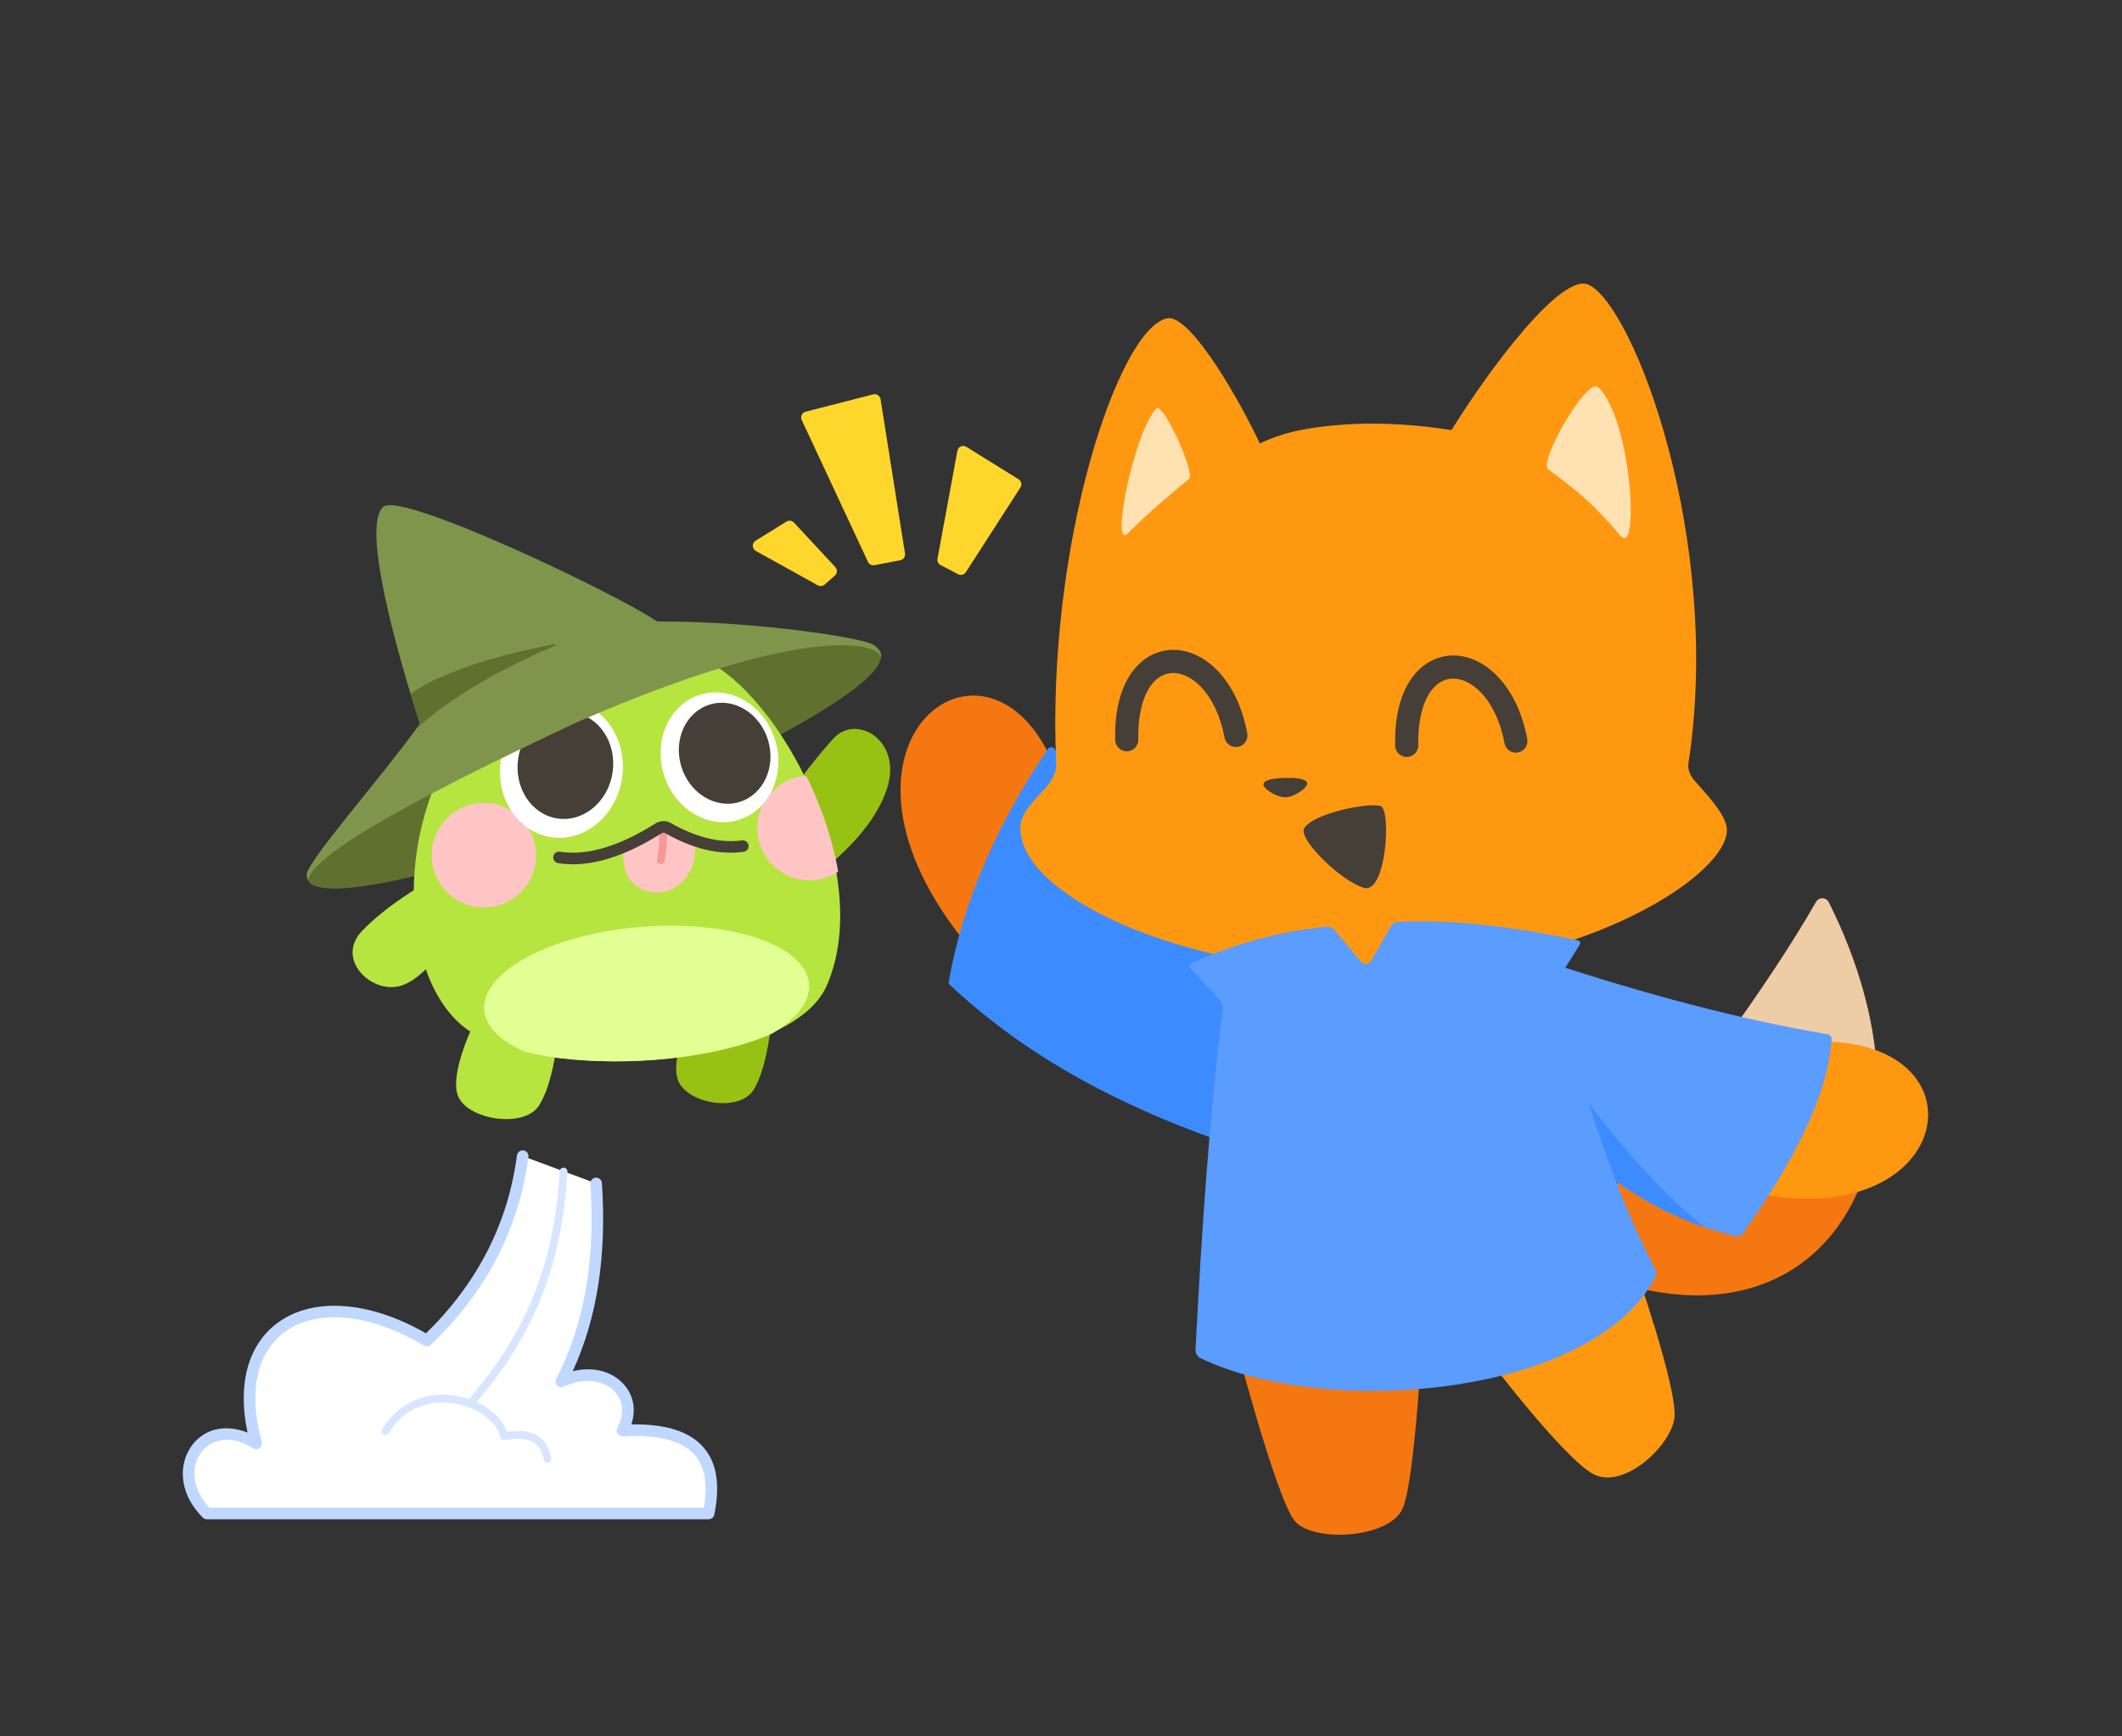<?xml version="1.0" encoding="UTF-8"?>
<svg xmlns="http://www.w3.org/2000/svg" xmlns:xlink="http://www.w3.org/1999/xlink" viewBox="0 0 1100 900">
  <rect x="0" y="0" width="1100" height="900" fill="#333333" stroke="none"/>
  <defs>
    <style>
      .cls-1 {
        fill: #d7e5ff;
      }

      .cls-2, .cls-3 {
        fill: none;
      }

      .cls-4 {
        fill: #f57711;
      }

      .cls-3 {
        stroke: #f49898;
        stroke-linecap: round;
        stroke-miterlimit: 10;
        stroke-width: 4px;
      }

      .cls-5 {
        fill: #b6e540;
      }

      .cls-6 {
        fill: #e2ff93;
      }

      .cls-7 {
        fill: #ffc4c4;
      }

      .cls-8 {
        fill: #97c213;
      }

      .cls-9 {
        clip-path: url(#clippath-1);
      }

      .cls-10 {
        clip-path: url(#clippath-3);
      }

      .cls-11 {
        clip-path: url(#clippath-2);
      }

      .cls-12 {
        fill: #ffd62c;
      }

      .cls-13 {
        fill: #fff;
      }

      .cls-14 {
        fill: #463f37;
      }

      .cls-15 {
        fill: #5b9cff;
      }

      .cls-16 {
        fill: #3c8cff;
      }

      .cls-17 {
        fill: #ff9811;
      }

      .cls-18 {
        fill: #ffe1b2;
      }

      .cls-19 {
        fill: #edcca6;
      }

      .cls-20 {
        fill: #60702f;
      }

      .cls-21 {
        fill: #7f954c;
      }

      .cls-22 {
        clip-path: url(#clippath);
      }

      .cls-23 {
        fill: #c0d8ff;
      }
    </style>
    <clipPath id="clippath">
      <path class="cls-2" d="M839.98,665.09c111.82,33.91,169.99-73.73,107.99-197.42-1.33-2.65-5.08-2.74-6.55-.17-25.56,44.54-65.5,97.96-109.36,153.8l7.92,43.79Z"/>
    </clipPath>
    <clipPath id="clippath-1">
      <path class="cls-2" d="M803.58,499.09c48.67,15.87,96.77,29.04,143.75,36.97,1.3.22,2.24,1.38,2.15,2.69-2.11,30.57-20.98,65.06-46.32,101.06-.6.86-1.67,1.28-2.69,1.05-42.97-9.57-75.17-35.53-105.62-64.16-23.48-52.56-17.53-75.36,8.73-77.62Z"/>
    </clipPath>
    <clipPath id="clippath-2">
      <path class="cls-2" d="M242.54,378.05c-39.83,53.93-33.27,135.79,3.84,157.66,42.79,25.21,164.49,17.6,183.13-24.71,25.52-57.91-23.52-151.95-65.45-170.09-40.05-17.32-81.69-16.8-121.52,37.13Z"/>
    </clipPath>
    <clipPath id="clippath-3">
      <path class="cls-2" d="M159.45,451.58c5.58-11.83,37.42-47.86,57.35-75.22.5-.68.81-1.46.55-2.26-11.39-35.37-30.39-102.45-18.45-111.52,9.97-7.58,119.77,44.78,140.95,59.03.53.35,1.14.53,1.77.53,49.14-.22,105.55,8.32,111.18,12.11s3.7,7.26,3.7,7.26c2.19-7.47-34.88-20.69-157.64,32.95-89.35,41.87-136.54,68.91-139.19,81.68,0,0-1.37-2.11-.22-4.56Z"/>
    </clipPath>
  </defs>
  <g id="Fox5">
    <path class="cls-4" d="M839.98,665.09c111.82,33.91,169.99-73.73,107.99-197.42-1.33-2.65-5.08-2.74-6.55-.17-25.56,44.54-65.5,97.96-109.36,153.8l7.92,43.79Z"/>
    <g class="cls-22">
      <path class="cls-19" d="M990.72,536.17l-24.39,22.93c-1.07,1.01-2.79.86-3.67-.32l-8.89-11.84c-.67-.9-1.86-1.23-2.9-.81l-17.48,7.05c-1.08.44-2.31.06-2.97-.9l-9.41-13.8c-.57-.83-1.59-1.24-2.58-1.02l-17.32,3.81c-1.45.32-2.86-.71-2.99-2.19l-2.91-31.19,35.84-71.28h32.67l27.02,99.54Z"/>
    </g>
    <path class="cls-17" d="M896.26,614.98c115.46,33.47,139.21-77.09,45.1-75.15l-45.1,75.15Z"/>
    <path class="cls-4" d="M501.99,490.48c-85.45-103.21,7.13-174.66,42.74-97.4l-42.74,97.4Z"/>
    <path class="cls-15" d="M803.58,499.09c48.67,15.87,96.77,29.04,143.75,36.97,1.3.22,2.24,1.38,2.15,2.69-2.11,30.57-20.98,65.06-46.32,101.06-.6.86-1.67,1.28-2.69,1.05-42.97-9.57-75.17-35.53-105.62-64.16-23.48-52.56-17.53-75.36,8.73-77.62Z"/>
    <g class="cls-9">
      <path class="cls-16" d="M890.26,640.93c-27.78-19.81-55.23-51.76-82.49-90.88l26.86,106.47,55.63-15.59Z"/>
    </g>
    <path class="cls-16" d="M543.21,388.19c-26.63,39.25-44.12,79.37-51.37,120.44-.12.7.12,1.43.64,1.91,44.7,42.1,98.85,66.86,146.65,83.14,35.41-2.22,39.26-32.14,13.2-88.29-40.21-36.18-77.71-73.92-105.6-117.15-.82-1.27-2.66-1.3-3.51-.05Z"/>
    <path class="cls-4" d="M639.2,691.18s22.36,86.18,32.14,97.36,49.38,8.85,55.9-6.99,10.33-94.1,10.33-94.1l-98.37,3.73Z"/>
    <path class="cls-17" d="M769.64,701.89s41.46,54.97,56.83,62.42,39.13-14.39,41.46-28.88-21.43-81.99-21.43-81.99l-76.87,48.45Z"/>
    <path class="cls-17" d="M878.38,404.55c-2.28-2.54-3.62-5.77-3.1-9.14,17.73-115.38-28.3-237.01-51.84-247.85-13.84-6.38-50.79,42.7-71.03,75.38-15.41-2.44-35.59-4.4-57.13-2.77-20.81,1.57-32.15,4.91-42.24,9.67-8.69-18.93-35.7-67.51-48.09-64.85-25.34,5.44-62.64,117.95-57.42,231.04.16,3.4-1.25,6.26-3.07,9.15-4.04,6.41-15.23,13.89-15.51,23.64-.97,34.07,80.83,75.14,184.12,74.98,103.29-.16,180.26-48.11,182.1-72.74.52-6.96-6.93-15.51-16.8-26.49Z"/>
    <g>
      <path class="cls-18" d="M616.33,248.29c-11.03,9.07-19.81,16.41-31.7,28.17-9.18,9.09,3.2-52.46,14.82-64.8,3.32-3.52,20.43,33.71,16.88,36.63Z"/>
      <path class="cls-18" d="M802.59,243.29c15.52,11.41,23.63,18.1,37.32,34.31,10.22,12.1,5.92-60.31-11.44-76.93-5.67-5.43-31.16,38.74-25.88,42.62Z"/>
    </g>
    <path class="cls-14" d="M677.53,405.62c-.95-2.25-6.83-2.53-11.34-2.42-4.51.11-10.37.68-11.21,2.97-.84,2.29,6.68,7.19,11.46,7.07s12.05-5.37,11.1-7.62Z"/>
    <path class="cls-14" d="M715.75,417.86c-6.51-2.26-35.72,4.03-39.7,11.52-3.08,5.8,19.34,27.41,30.95,30.82,11.61,3.41,14.29-40.42,8.75-42.34Z"/>
    <path class="cls-14" d="M729.03,392.33c-3.18-.09-5.75-2.66-5.82-5.87-.29-13.51,2.13-24.55,7.16-32.82,4.89-8.01,12.12-12.9,20.37-13.75,8.89-.92,17.91,2.81,25.41,10.51,7.64,7.84,13.01,19.13,15.54,32.62.61,3.26-1.53,6.39-4.79,7-3.26.61-6.39-1.53-7-4.79-4.34-23.13-17.61-34.48-27.91-33.41-10.61,1.1-17.19,14.6-16.78,34.39.07,3.31-2.56,6.06-5.87,6.13-.1,0-.2,0-.3,0Z"/>
    <path class="cls-14" d="M583.9,389.41c-3.18-.09-5.75-2.66-5.82-5.87-.29-13.51,2.13-24.55,7.16-32.82,4.89-8.01,12.12-12.9,20.37-13.75,8.88-.92,17.91,2.81,25.41,10.51,7.64,7.84,13.01,19.13,15.54,32.62.61,3.26-1.53,6.39-4.79,7-3.26.61-6.39-1.53-7-4.79-4.34-23.13-17.62-34.48-27.91-33.41-10.61,1.1-17.19,14.6-16.78,34.39.07,3.31-2.56,6.06-5.87,6.13-.1,0-.2,0-.3,0Z"/>
    <path class="cls-15" d="M806.41,509.55l12.48-19.85c.57-.91.07-2.12-.99-2.34-26.59-5.56-60.33-11.2-93.2-9.52-1.55.08-2.94.95-3.71,2.29l-10.4,18.11c-1.03,1.79-3.53,2.01-4.86.43l-14.03-16.74c-.96-1.15-2.43-1.76-3.93-1.62-30.49,2.96-54.51,11.81-70.28,19.04-.96.44-1.21,1.68-.5,2.46l15.54,16.89c1.01,1.1,1.49,2.59,1.31,4.08-6.64,53.43-10.9,113.63-14.1,176.85-.09,1.83.92,3.54,2.57,4.33,66.23,31.85,204.1,19.47,235.73-42.01.68-1.31.67-2.86-.01-4.17-20.91-39.85-36.77-90.24-51.97-145.51-.25-.91-.13-1.89.34-2.71Z"/>
  </g>
  <g id="Frog3">
    <path class="cls-20" d="M159.66,456.14c5.04,12.77,75.53-3.1,157.44-35.44,81.91-32.34,144.23-68.91,139.19-81.68-5.04-12.77-80.49-4.73-162.4,27.61-81.91,32.34-139.27,76.74-134.23,89.51Z"/>
    <path class="cls-5" d="M247.1,527.52s-14.41,27.93-9.73,40.38,33.83,17.11,41.8,5.45,10.18-37.78,10.18-37.78l-42.25-8.05Z"/>
    <path class="cls-8" d="M360.57,519.27s-13.55,27.95-9.19,40.4c4.36,12.45,31.67,17.05,39.16,5.38,7.48-11.68,9.61-37.79,9.61-37.79l-39.58-7.98Z"/>
    <path class="cls-5" d="M219.37,458.5s-18.7,10.48-31.72,24.06c-13.02,13.57,2.56,30.5,17.09,29,14.53-1.5,28.07-24.74,28.07-24.74l-13.44-28.32Z"/>
    <path class="cls-8" d="M410.75,409.53s9.5-13.77,21.2-26.68c11.7-12.91,34.9.37,28.36,24.11-7.57,27.46-41.13,49.2-36.08,45.48l-13.47-42.91Z"/>
    <path class="cls-5" d="M241.54,378.02c-39.83,53.93-33.27,135.79,3.84,157.66,42.79,25.21,164.49,17.6,183.13-24.71,25.52-57.91-23.52-151.95-65.45-170.09-40.05-17.32-81.69-16.8-121.52,37.13Z"/>
    <g class="cls-11">
      <path class="cls-6" d="M257.3,507.99c-17.68,19.82,2.88,39.82,45.91,44.67,43.03,4.85,92.24-7.29,109.92-27.12,17.68-19.82-2.88-39.82-45.91-44.67-43.03-4.85-92.24,7.29-109.92,27.12Z"/>
      <circle class="cls-7" cx="250.83" cy="443.24" r="27.08"/>
      <circle class="cls-7" cx="419.65" cy="429.16" r="27.08"/>
    </g>
    <ellipse class="cls-13" cx="372.96" cy="392.54" rx="30.2" ry="33.93" transform="translate(-97.57 124.61) rotate(-16.81)"/>
    <ellipse class="cls-14" cx="375.63" cy="390.45" rx="23.5" ry="26.4" transform="translate(-96.85 125.29) rotate(-16.81)"/>
    <ellipse class="cls-13" cx="291.02" cy="398.62" rx="35.71" ry="31.79" transform="translate(-146.56 626.91) rotate(-81.42)"/>
    <ellipse class="cls-14" cx="293.08" cy="396.75" rx="27.79" ry="24.73" transform="translate(-142.95 627.36) rotate(-81.42)"/>
    <path class="cls-7" d="M323.61,438.91c-5.52,31.49,37.98,32.09,36.75-1.06l-16.81-9.25-19.94,10.31Z"/>
    <path class="cls-3" d="M343.55,428.6c.35,6.36.28,10.39-1.04,17.3"/>
    <path class="cls-14" d="M296.92,447.97c-2.6,0-5.13-.19-7.6-.58-1.64-.26-2.76-1.79-2.5-3.43.26-1.64,1.79-2.76,3.43-2.5,14,2.19,30.59-2.7,49.3-14.53,2.56-1.62,5.59-1.8,7.92-.47,13.47,7.65,25.64,10.63,37.21,9.13,1.63-.22,3.15.95,3.36,2.59s-.94,3.15-2.59,3.36c-12.92,1.68-26.3-1.55-40.94-9.86-.37-.21-1.13-.07-1.75.33-16.79,10.62-32.16,15.97-45.83,15.97Z"/>
    <path class="cls-21" d="M159.45,451.58c5.58-11.83,37.42-47.86,57.35-75.22.5-.68.81-1.46.55-2.26-11.39-35.37-30.39-102.45-18.45-111.52,9.97-7.58,119.77,44.78,140.95,59.03.53.35,1.14.53,1.77.53,49.14-.22,105.55,8.32,111.18,12.11s3.7,7.26,3.7,7.26c2.19-7.47-34.88-20.69-157.64,32.95-89.35,41.87-136.54,68.91-139.19,81.68,0,0-1.37-2.11-.22-4.56Z"/>
    <g class="cls-10">
      <path class="cls-20" d="M287.72,334.67c-35.3,15.07-61.64,31.72-79.03,49.95l-.43-21.72c14.5-11.88,40.9-21.57,79.2-29.07.52-.1.74.63.26.83Z"/>
    </g>
    <g>
      <path class="cls-13" d="M270.96,599.24c-4.77,36.1-20.86,68.12-49.68,95.57-57.04-34.08-105.63-7.88-88.46,53.32-26.7-16.89-48.14,13.6-25.56,36.32h260.12c5.57-27.86-4.9-45.11-44.72-42.99,10.42-19.26-9.31-35.95-31.64-25.45,16.03-31.06,20.48-65.75,18.04-102.61"/>
      <path class="cls-23" d="M367.38,787.46H107.26c-.8,0-1.56-.32-2.13-.88-13.56-13.64-12.18-29.26-5.17-38,7.46-9.3,18.72-9.85,28.37-6.06-5.29-24.65.04-44.99,15-56.43,18.3-14,47.84-12.04,77.5,5,26.64-25.98,42.5-57,47.15-92.23.22-1.64,1.73-2.8,3.37-2.58,1.64.22,2.8,1.72,2.58,3.37-4.93,37.33-21.95,70.08-50.59,97.35-.98.93-2.45,1.09-3.61.4-28.16-16.83-56.04-19.33-72.76-6.55-14.19,10.85-18.3,31.44-11.27,56.48.33,1.2-.1,2.47-1.1,3.22-1,.74-2.35.79-3.4.13-12.36-7.82-22.04-3.99-26.57,1.66-5.25,6.55-6.17,18.34,3.89,29.13h256.35c2.08-12.31.55-21.25-4.68-27.29-6.42-7.42-19.01-10.7-37.39-9.71-1.09.06-2.12-.47-2.7-1.39-.58-.92-.62-2.08-.1-3.03,3.74-6.91,3.23-13.94-1.37-18.81-5.92-6.26-16.26-7.25-26.35-2.51-1.16.55-2.54.29-3.44-.63-.89-.92-1.09-2.32-.51-3.46,14.55-28.2,20.35-61.25,17.71-101.04-.11-1.65,1.14-3.08,2.79-3.19,1.65-.12,3.08,1.14,3.19,2.79,2.51,37.84-2.45,69.84-15.13,97.53,10.1-2.49,19.83-.24,26.09,6.38,5.4,5.72,6.89,13.39,4.29,21.19,17.95-.29,30.25,3.64,37.44,11.94,6.85,7.92,8.68,19.3,5.58,34.8-.28,1.4-1.51,2.41-2.94,2.41Z"/>
    </g>
    <path class="cls-1" d="M243.66,729.53c-.47,0-.94-.16-1.32-.5-.83-.73-.91-1.99-.18-2.82,30.47-34.6,45.27-71.34,47.99-119.11.06-1.1,1-1.94,2.11-1.88,1.1.06,1.95,1.01,1.88,2.11-2.78,48.73-17.88,86.21-48.98,121.53-.4.45-.95.68-1.5.68Z"/>
    <path class="cls-1" d="M283.83,758.14c-.95,0-1.79-.67-1.96-1.64-1.71-9.23-7.77-12.25-20.25-10.08-.52.09-1.06-.03-1.5-.34-.43-.31-.73-.78-.82-1.3-1.26-7.48-10.95-14.85-22.54-17.15-6.9-1.37-24.15-2.64-35.29,15.16-.59.94-1.82,1.22-2.76.63-.94-.59-1.22-1.82-.63-2.76,8.64-13.81,23.4-20.16,39.46-16.96,12.4,2.46,22.61,10.05,25.24,18.47,6.57-.99,20.17-1.81,23.02,13.6.2,1.09-.52,2.13-1.6,2.33-.12.02-.25.03-.37.03Z"/>
    <path class="cls-12" d="M407.7,270.33l-16.01,9.93c-2,1.24-1.93,4.17.13,5.31l32.12,17.82c1.14.63,2.55.48,3.52-.38l5.32-4.67c1.3-1.14,1.4-3.14.22-4.41l-21.43-23.07c-1-1.08-2.63-1.3-3.88-.52Z"/>
    <path class="cls-12" d="M452.66,204.41l-35.05,8.98c-1.87.48-2.84,2.54-2.02,4.29l34.35,73.55c.6,1.28,1.99,1.99,3.37,1.72l13.37-2.57c1.63-.31,2.72-1.86,2.46-3.51l-12.68-79.96c-.28-1.79-2.05-2.95-3.81-2.5Z"/>
    <path class="cls-12" d="M500.94,231.6l27.06,16.8c1.46.91,1.9,2.84.96,4.28l-28.29,43.89c-.86,1.34-2.6,1.8-4.01,1.06l-9.08-4.75c-1.2-.63-1.85-1.96-1.6-3.29l10.31-55.94c.39-2.13,2.81-3.2,4.65-2.06Z"/>
  </g>
</svg>